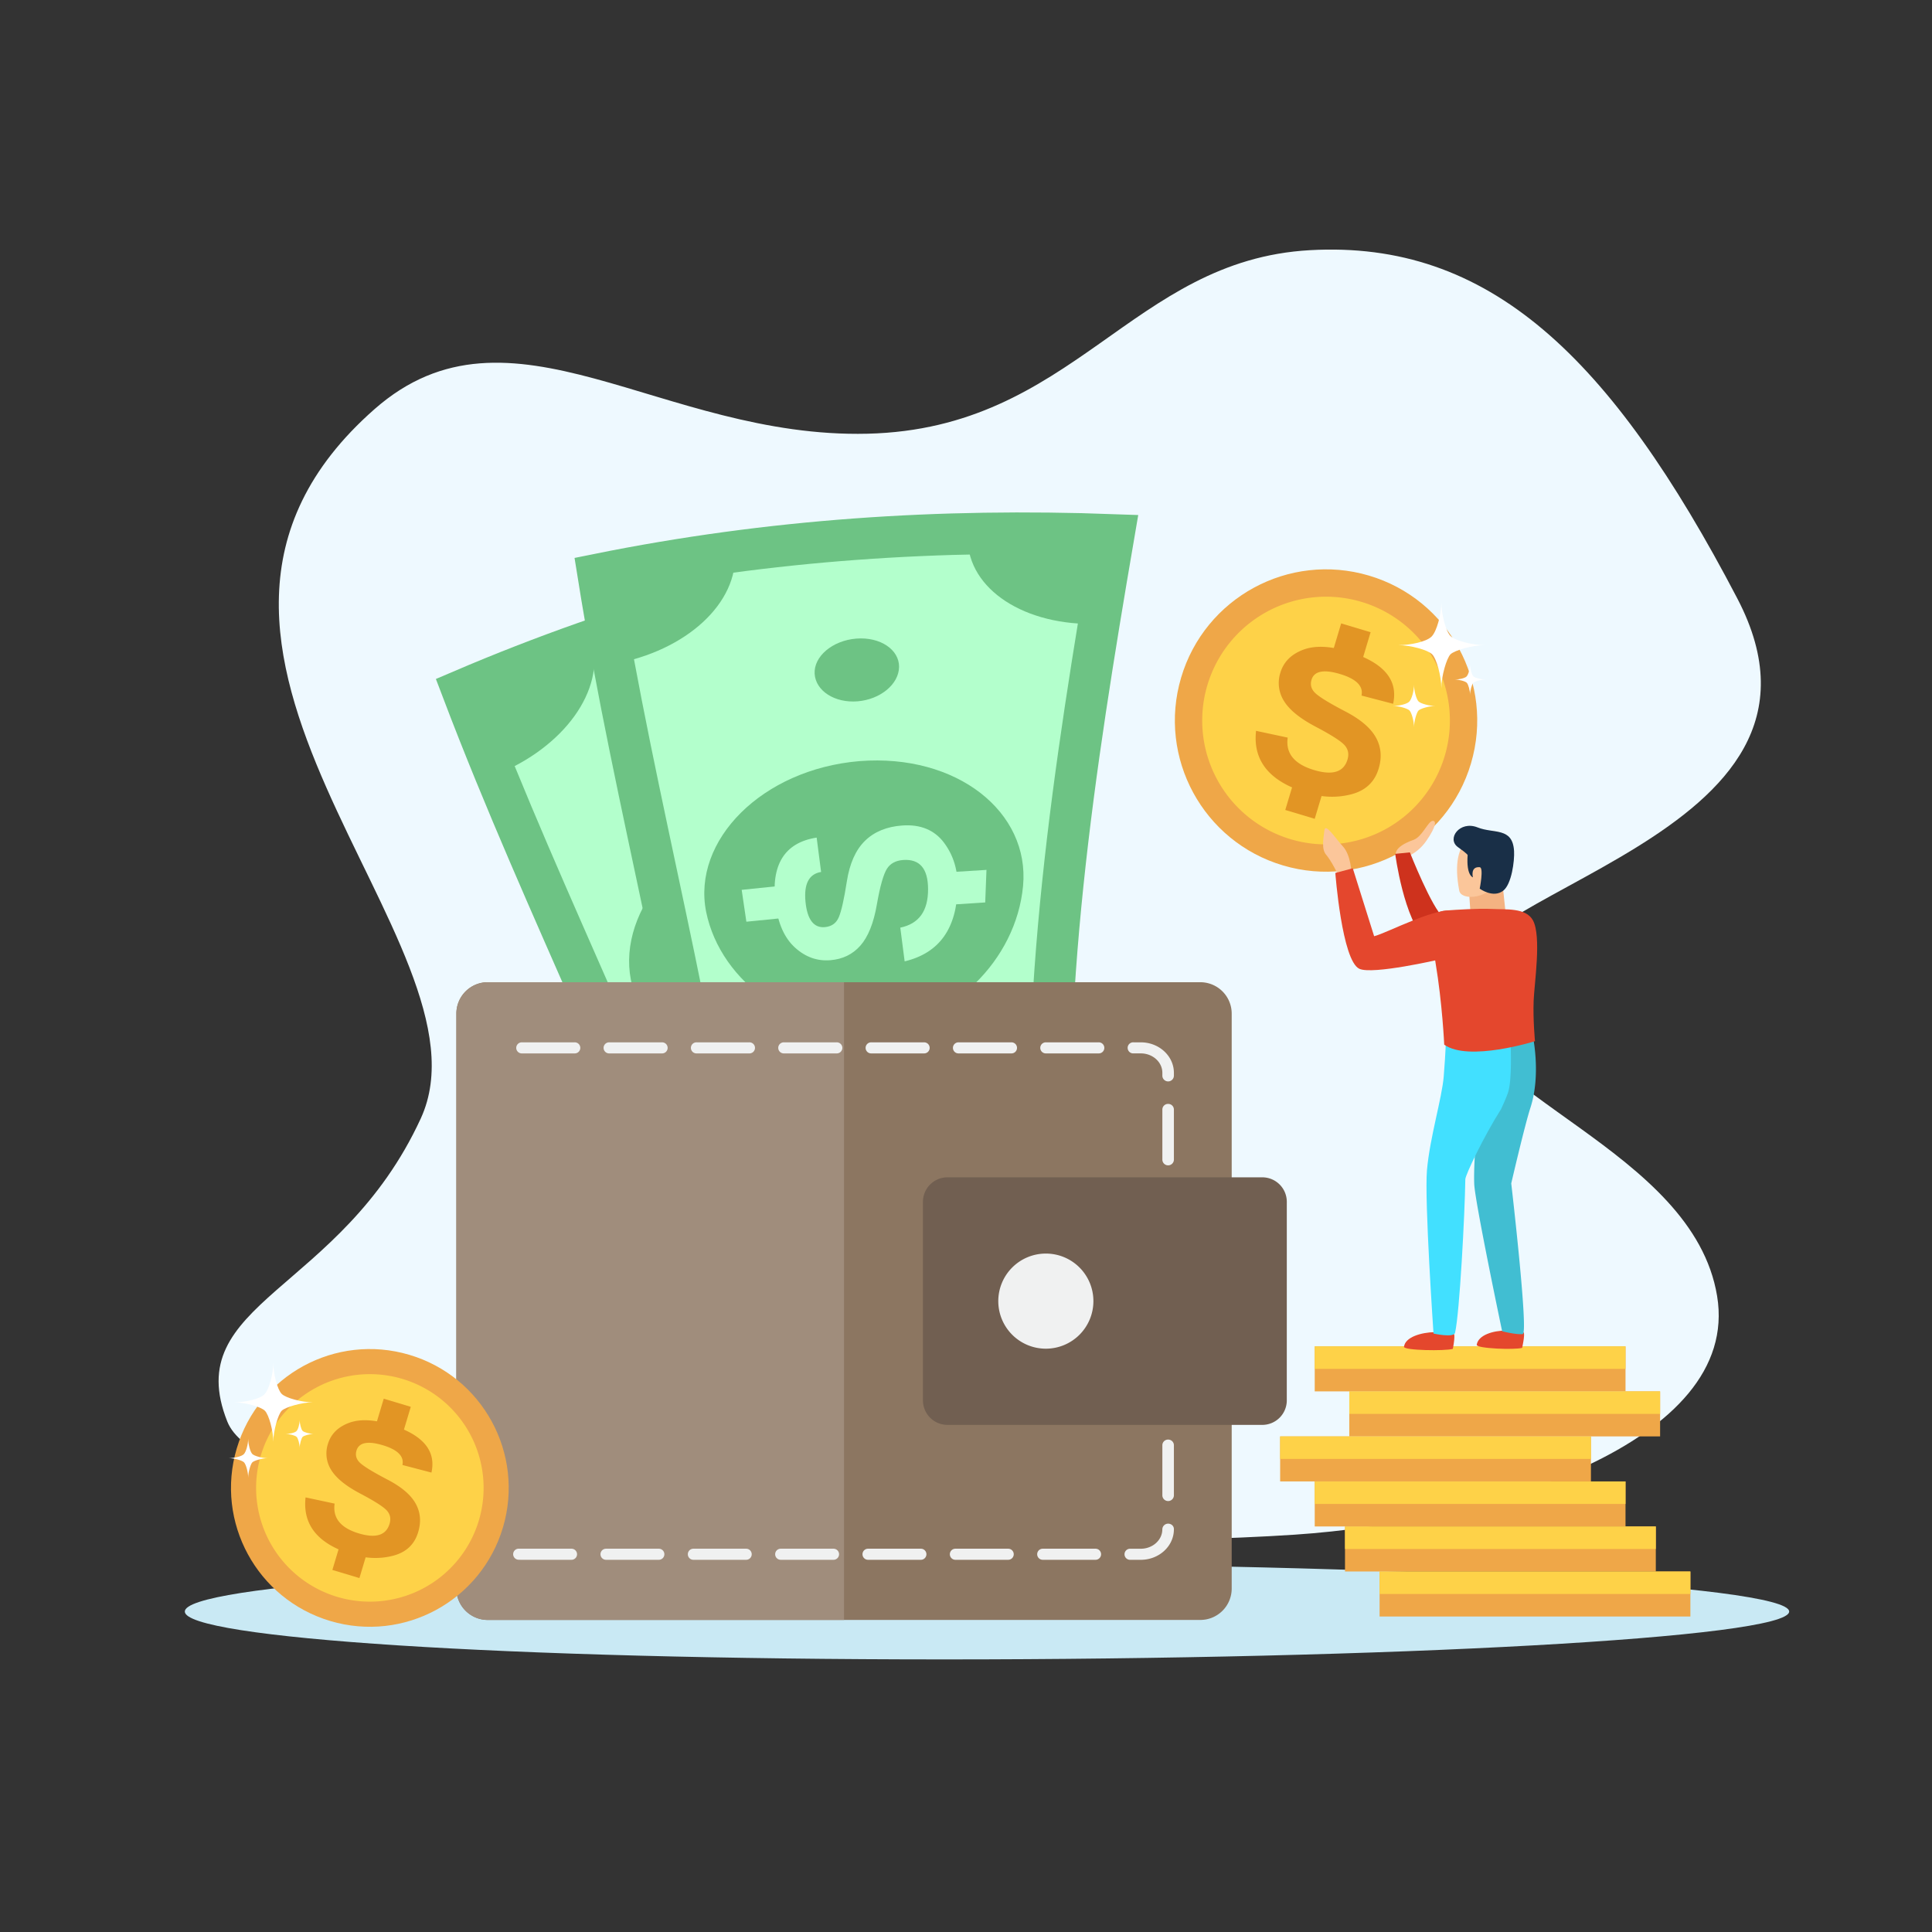 <svg id="Capa_1" data-name="Capa 1" xmlns="http://www.w3.org/2000/svg" viewBox="0 0 2600 2600"><rect x="0" y="0" width="2600" height="2600" fill="#333333" stroke="none"/><defs><style>.cls-1{fill:#eef9ff;}.cls-2,.cls-4{fill:#b3ffcc;}.cls-2{stroke:#6dc384;stroke-miterlimit:10;stroke-width:55.85px;}.cls-3{fill:#6dc384;}.cls-5{fill:#c9e9f4;}.cls-6{fill:#8c7661;}.cls-7{fill:#a08d7c;}.cls-8{fill:#f0f1f1;}.cls-9{fill:#715f51;}.cls-10{fill:#efa748;}.cls-11{fill:#fed248;}.cls-12{fill:#e29524;}.cls-13{fill:#fff;}.cls-14{fill:#fbc69a;}.cls-15{fill:#ce321d;}.cls-16{fill:#e4472d;}.cls-17{fill:#41bed2;}.cls-18{fill:#42e0ff;}.cls-19{fill:#f4b382;}.cls-20{fill:#192f47;}</style></defs><path class="cls-1" d="M1742.29,2065.3c259.64-17.36,601.18-123.9,568.52-321.2s-339.91-269.3-359.08-408.57,556.82-203.63,386.33-530.06-334.68-482.23-575.15-468.8-317.47,240.23-595.27,247-481-193.56-663.54-33.14c-364.19,320,170.37,719.69,62.15,954.68s-324.8,246.49-260.29,408S1400,2088.19,1742.29,2065.3Z"/><path class="cls-2" d="M1290.9,735.94c11.12,317.46,27.44,635.47,110.11,930.43-142.23,39.83-284.35,79.54-427.63,119.9C877.58,1496,736.57,1229.69,622.23,928.88,839.71,835.9,1060.26,775.05,1290.9,735.94Z"/><path class="cls-3" d="M1017.63,1103.56c126.62-36.77,238.6,20.59,249.73,119.82,11.13,99.83-56.56,201.43-157.21,230.33-100.44,28.42-214.45-19.27-253.3-109.58C818.5,1254,891.39,1141,1017.63,1103.56Z"/><path class="cls-3" d="M973.38,1786.27q57.15-16.08,114-32c-18.08-62.33-86.15-97.53-152.28-78.29C948.69,1712.35,961.54,1749.07,973.38,1786.27Z"/><path class="cls-4" d="M997.4,1260.1c-15.46,5.92-19.58,20.53-12.36,43.53s18.11,32.42,32.44,28.15c8.74-2.64,14-8.24,15.72-16.91s2-25.08.8-49.47,3.06-43.82,12.78-58.31,24.76-24.7,44.93-30.4c23.53-6.7,43.68-2.9,59.69,11.18s25.93,32.51,30.23,55.12c10.23,54.62-6.3,91.67-49.59,112q-7.49-21.58-15-43.23c23.55-10.23,32.17-29.6,26.06-58.41-5.68-27-19.26-37.62-40.84-31.51-9.55,2.76-15.89,8-18.9,15.9s-4.36,24.65-3.52,50-2.69,44.92-10.48,58.57-19.49,22.67-35.45,27.43q-25.5,7.55-50-6.85c-16.38-9.61-29-26.9-37.63-52.18-17.25-50-5.06-83.47,36-98.75Q989.83,1238.13,997.4,1260.1Z"/><path class="cls-4" d="M943.7,1290.78q6.88,20.65,13.79,41.21-22.37,6.91-45,14.1-7.44-20.31-14.89-40.69Q920.77,1298,943.7,1290.78Z"/><path class="cls-4" d="M1214.74,1212.15q3.54,21.67,7.25,43.24-22.38,6.1-44.58,12.29-4.26-21.48-8.4-43C1184.2,1220.45,1199.41,1216.28,1214.74,1212.15Z"/><path class="cls-3" d="M1394.27,1668.27q-15.26-56.85-28.17-114.33c-64.32,18-102.73,83.49-85.23,146Q1337.56,1684.12,1394.27,1668.27Z"/><path class="cls-3" d="M1279.94,737.86q-92.06,15.9-181.73,36.53c10.16,68.88,92.33,104.9,187.54,85C1283.81,818.82,1282,778.24,1279.94,737.86Z"/><path class="cls-3" d="M622.23,928.88q22.44,57.5,45.47,113.53c90.93-36.52,147.51-113.62,128.66-181.05Q708.71,891.93,622.23,928.88Z"/><path class="cls-3" d="M1131.24,1528.36c22.5-6.38,45.26,5.89,51,27.34s-7.12,43.72-29,49.91-44.67-6-51.14-27.19C1095.77,1557.2,1108.79,1534.79,1131.24,1528.36Z"/><path class="cls-3" d="M979.94,943c31.1-9,59.74,2.85,64.15,25.72s-15.93,47.95-45.29,56.59-58-2.13-64.11-24.57C928.74,978.24,948.9,952,979.94,943Z"/><path class="cls-2" d="M1498.88,719.84c-53.61,313.11-102.25,627.8-81.23,933.4-147.37,10.1-294.59,20.1-443.08,30.51C939.74,1380.1,855.8,1090.66,805,772.9,1036.79,726.05,1265.1,711.28,1498.88,719.84Z"/><path class="cls-3" d="M1156.62,1024.28c131.44-10.29,229.44,68.64,220.17,168.06-9.38,100-96.31,185.73-200.73,193.57-104.12,7.43-206.06-62.44-225.76-158.75C931.06,1131.14,1025.4,1035.25,1156.62,1024.28Z"/><path class="cls-3" d="M974.57,1683.75q59.22-4.12,118.17-8.2c-5.06-64.7-64.55-113-133.21-107.6C965.42,1606.35,970.54,1644.93,974.57,1683.75Z"/><path class="cls-4" d="M1105,1173.44c-16.35,2.66-23.34,16.12-21,40.11s11.15,35.42,26,34.15c9.09-.81,15.36-5.23,18.83-13.36s7.06-24.15,10.83-48.27,11.91-42.29,24.36-54.5,29.26-19.15,50.16-20.64c24.41-1.78,43.37,6,56.18,23.08s18.79,37.1,18.4,60.11c-1.09,55.55-24.79,88.48-71.32,99.64q-2.94-22.66-5.87-45.37c25.15-5.23,37.51-22.45,37.39-51.9-.08-27.58-11.22-40.75-33.59-39.15-9.9.76-17.19,4.64-21.73,11.73s-9.29,23.24-13.62,48.26-11.75,43.43-22.15,55.22-23.7,18.24-40.29,19.65q-26.49,2.21-47.59-16.88c-14.1-12.73-23-32.23-26.26-58.73-6.73-52.47,12-82.75,55.29-89.38Q1102,1150.39,1105,1173.44Z"/><path class="cls-4" d="M1046.18,1192.57q2.55,21.63,5.13,43.14-23.3,2.25-46.88,4.68-3.16-21.41-6.31-42.87Q1022.27,1194.94,1046.18,1192.57Z"/><path class="cls-4" d="M1327.55,1170.65q-.94,21.93-1.69,43.81-23.16,1.44-46.15,3,.19-21.89.52-43.84Q1303.83,1172.06,1327.55,1170.65Z"/><path class="cls-3" d="M1410.66,1653.73q-3.4-58.76-4.36-117.67c-66.63,4.51-117.55,60.88-113.13,125.69Q1351.9,1657.73,1410.66,1653.73Z"/><path class="cls-3" d="M1487.76,719.5c-62.25-2.09-123.91-2.53-185.36-1.16-4.05,69.52,69.08,121.47,166.36,121.32C1475.1,799.55,1481.55,759.45,1487.76,719.5Z"/><path class="cls-3" d="M805,772.9q10.29,60.84,21.46,120.39C922.87,876,993.93,812,989.17,742.17Q897.15,754.29,805,772.9Z"/><path class="cls-3" d="M1181.54,1463.3c23.32-1.67,43.12,15,44.39,37.14s-15.85,41.35-38.55,43-42.52-15-44.55-37C1141,1484.33,1158.25,1465,1181.54,1463.3Z"/><path class="cls-3" d="M1152.34,859.39c32.29-2.53,57.92,14.93,57.58,38.21s-25.34,43.72-55.84,46.21-56.33-13.86-57.78-37.08C1095,883.5,1120.11,862,1152.34,859.39Z"/><path class="cls-5" d="M2407.78,2168.74c0,35.59-540.68,64.42-1136.93,64.42s-1022.14-28.83-1022.14-64.42,426-64.44,1022.14-64.44S2407.78,2133.16,2407.78,2168.74Z"/><path class="cls-6" d="M1657.57,2137.8a42.26,42.26,0,0,1-42.25,42.25H656.44a42.26,42.26,0,0,1-42.28-42.25V1364.08a42.27,42.27,0,0,1,42.28-42.26h958.88a42.26,42.26,0,0,1,42.25,42.26Z"/><path class="cls-7" d="M656.44,1321.82a42.27,42.27,0,0,0-42.28,42.26V2137.8a42.26,42.26,0,0,0,42.28,42.25h479.43V1321.82Z"/><path class="cls-8" d="M702.58,1402.73H773.1a7.46,7.46,0,1,1,0,14.9H702.58a7.46,7.46,0,1,1,0-14.9Zm117.55,0h70.51a7.46,7.46,0,1,1,0,14.9H820.13a7.46,7.46,0,1,1,0-14.9Zm117.51,0h70.54a7.46,7.46,0,1,1,0,14.9H937.64a7.46,7.46,0,1,1,0-14.9Zm117.54,0h70.54a7.46,7.46,0,1,1,0,14.9h-70.54a7.46,7.46,0,1,1,0-14.9Zm117.56,0h70.52a7.46,7.46,0,1,1,0,14.9h-70.52a7.46,7.46,0,1,1,0-14.9Zm117.53,0h70.53a7.46,7.46,0,1,1,0,14.9h-70.53a7.46,7.46,0,1,1,0-14.9Zm117.53,0h70.51a7.46,7.46,0,1,1,0,14.9H1407.8a7.46,7.46,0,1,1,0-14.9Zm117.54,0h9.87c24.56,0,44.57,18.39,44.57,41v4.1a7.77,7.77,0,0,1-15.53,0v-4.1c0-14.41-13-26.12-29-26.12h-9.87a7.46,7.46,0,1,1,0-14.9Zm46.68,82.86a7.6,7.6,0,0,1,7.76,7.45v67.75a7.77,7.77,0,0,1-15.53,0V1493A7.62,7.62,0,0,1,1572,1485.59Zm0,112.93a7.61,7.61,0,0,1,7.76,7.47v67.75a7.77,7.77,0,0,1-15.53,0V1606A7.63,7.63,0,0,1,1572,1598.52Zm0,112.94a7.6,7.6,0,0,1,7.76,7.45v67.76a7.77,7.77,0,0,1-15.53,0v-67.76A7.62,7.62,0,0,1,1572,1711.46Zm0,112.94a7.6,7.6,0,0,1,7.76,7.45v67.76a7.77,7.77,0,0,1-15.53,0v-67.76A7.62,7.62,0,0,1,1572,1824.4Zm0,112.94a7.61,7.61,0,0,1,7.76,7.47v67.75a7.77,7.77,0,0,1-15.53,0v-67.75A7.62,7.62,0,0,1,1572,1937.34Zm0,113.13c4.29,0,7.76,3.14,7.76,7.25v.41c0,22.63-20,41-44.57,41h-14.15a7.46,7.46,0,1,1,0-14.91h14.15c16,0,29-11.71,29-26.11A7.8,7.8,0,0,1,1572,2050.47ZM698.3,2084.19h.52l70,0a7.46,7.46,0,1,1,0,14.91H700.36c-.87,0-1.7,0-2.57-.08a7.44,7.44,0,1,1,.51-14.88Zm117.55,0h70.5a7.46,7.46,0,1,1,0,14.91h-70.5a7.46,7.46,0,1,1,0-14.91Zm117.54,0h70.5a7.46,7.46,0,1,1,0,14.91h-70.5a7.46,7.46,0,1,1,0-14.91Zm117.53,0h70.52a7.46,7.46,0,1,1,0,14.91h-70.52a7.46,7.46,0,1,1,0-14.91Zm117.51,0H1239a7.46,7.46,0,1,1,0,14.91h-70.56a7.46,7.46,0,1,1,0-14.91Zm117.56,0h70.52a7.46,7.46,0,1,1,0,14.91H1286a7.46,7.46,0,1,1,0-14.91Zm117.54,0h70.52a7.46,7.46,0,1,1,0,14.91h-70.52a7.46,7.46,0,1,1,0-14.91Z"/><path class="cls-9" d="M1731.71,1884.55a33,33,0,0,1-33,33H1275.06a33,33,0,0,1-33-33V1617.32a33,33,0,0,1,33-32.93h423.67a33,33,0,0,1,33,32.93Z"/><path class="cls-8" d="M1471.45,1751a64,64,0,1,1-64-64A63.93,63.93,0,0,1,1471.45,1751Z"/><path class="cls-10" d="M676.9,2055.42c-29.32,98.95-133.28,155.41-232.21,126.11s-155.42-133.26-126.12-232.21,133.27-155.39,232.2-126.1S706.17,1956.47,676.9,2055.42Z"/><path class="cls-11" d="M644.52,2045.83A153.08,153.08,0,1,1,541.2,1855.57,153.08,153.08,0,0,1,644.52,2045.83Z"/><path class="cls-12" d="M541.59,1971.52q3.64-17.6-26.59-26.64T479.78,1952c-2,6.61-.18,12.38,5.47,17.3s17.73,12.26,36.3,21.92,31.13,20.32,37.7,32,7.77,24.51,3.5,38.68q-7.41,24.84-33.68,31.7t-54.9-1.72Q405,2071,411.22,2015.13l39.1,8.37q-4.11,29.09,32.59,40.1,34.43,10.28,41.37-13c2.06-6.89.83-12.84-3.75-17.87S504,2020.06,484.7,2009.9s-32.32-20.73-39-31.71a41.55,41.55,0,0,1-4.44-34.87q5.93-19.75,27.6-28.19t55.27,1.66q66.47,19.93,56.49,64.94Z"/><polygon class="cls-12" points="542.87 1926.32 506.51 1915.41 516.42 1882.33 552.81 1893.24 542.87 1926.32"/><rect class="cls-12" x="453.17" y="2082.81" width="34.55" height="38" transform="translate(-1677.89 1948.3) rotate(-73.3)"/><path class="cls-13" d="M367.79,1940.33c0-14.67,6.48-37,11.32-41.84s27.16-11.33,41.83-11.33c-14.67,0-36.26-5.74-41.83-11.32-5.85-5.84-11.32-27.14-11.32-41.83,0,15-5.66,36.16-12.08,42.55-6.57,6.6-26.79,10.6-41.08,10.6,14.67,0,36.32,5.83,41.82,11.33S367.79,1925.66,367.79,1940.33Z"/><path class="cls-13" d="M403.28,1948.57c0-5.23,2.3-13.17,4-14.89s9.68-4,14.9-4c-5.22,0-12.92-2.06-14.9-4s-4-9.67-4-14.9c0,5.36-2,12.88-4.3,15.16s-9.53,3.78-14.63,3.78c5.21,0,12.93,2.06,14.88,4S403.28,1943.34,403.28,1948.57Z"/><path class="cls-13" d="M334,1988.6c0-7.26,3.19-18.28,5.58-20.66s13.43-5.6,20.68-5.6c-7.25,0-17.92-2.85-20.68-5.59-2.89-2.89-5.58-13.43-5.58-20.68,0,7.44-2.8,17.87-6,21s-13.23,5.25-20.31,5.25c7.25,0,17.94,2.87,20.67,5.6S334,1981.34,334,1988.6Z"/><path class="cls-10" d="M1979.58,1027.4c-31.89,107.72-145.07,169.2-252.8,137.3s-169.18-145.08-137.29-252.79,145.08-169.2,252.79-137.31S2011.47,919.67,1979.58,1027.4Z"/><path class="cls-11" d="M1944.34,1017a166.66,166.66,0,1,1-112.49-207.13A166.65,166.65,0,0,1,1944.34,1017Z"/><path class="cls-12" d="M1832.27,936.06c2.64-12.77-7-22.43-28.94-29s-34.81-4-38.33,7.7c-2.14,7.19-.19,13.46,6,18.83s19.3,13.34,39.52,23.86,33.9,22.13,41,34.8,8.46,26.7,3.81,42.13q-8.08,27-36.68,34.51T1758.9,1067q-75.32-22.57-68.56-83.47l42.59,9.11q-4.48,31.67,35.48,43.65,37.44,11.2,45-14.15,3.36-11.25-4.07-19.46t-39-24.83q-31.53-16.61-42.44-34.52a45.32,45.32,0,0,1-4.85-38q6.47-21.51,30.07-30.7t60.16,1.82q72.36,21.69,61.51,70.69Z"/><polygon class="cls-12" points="1833.69 886.86 1794.1 874.98 1804.87 838.96 1844.49 850.83 1833.69 886.86"/><rect class="cls-12" x="1736.03" y="1057.21" width="37.61" height="41.36" transform="translate(217.95 2448.77) rotate(-73.29)"/><path class="cls-13" d="M1939.68,926.1c0-16,7.07-40.28,12.33-45.56s29.56-12.32,45.54-12.32c-16,0-39.47-6.25-45.54-12.32-6.36-6.36-12.33-29.58-12.33-45.55,0,16.38-6.17,39.37-13.11,46.32-7.19,7.18-29.19,11.55-44.75,11.55,16,0,39.54,6.33,45.53,12.32S1939.68,910.12,1939.68,926.1Z"/><path class="cls-13" d="M1978.32,935.07c0-5.69,2.52-14.34,4.39-16.21s10.52-4.4,16.21-4.4c-5.69,0-14.05-2.23-16.21-4.38s-4.39-10.52-4.39-16.21c0,5.82-2.2,14-4.67,16.49s-10.39,4.1-15.92,4.1c5.67,0,14.08,2.26,16.2,4.4S1978.32,929.38,1978.32,935.07Z"/><path class="cls-13" d="M1902.91,978.65c0-7.9,3.5-19.9,6.1-22.5s14.6-6.1,22.5-6.1c-7.9,0-19.5-3.08-22.5-6.08s-6.1-14.61-6.1-22.51c0,8.09-3,19.46-6.48,22.89s-14.4,5.7-22.1,5.7c7.9,0,19.54,3.13,22.5,6.1S1902.91,970.75,1902.91,978.65Z"/><rect class="cls-10" x="1769.29" y="1811.86" width="418.26" height="60.6"/><rect class="cls-11" x="1769.29" y="1811.86" width="418.26" height="30.3"/><rect class="cls-10" x="1815.84" y="1872.46" width="418.26" height="60.59"/><rect class="cls-11" x="1815.84" y="1872.46" width="418.26" height="30.3"/><rect class="cls-10" x="1722.75" y="1933.05" width="418.26" height="60.59"/><rect class="cls-11" x="1722.75" y="1933.05" width="418.26" height="30.3"/><rect class="cls-10" x="1769.29" y="1993.65" width="418.26" height="60.59"/><rect class="cls-11" x="1769.29" y="1993.65" width="418.26" height="30.3"/><rect class="cls-10" x="1810.05" y="2054.24" width="418.26" height="60.6"/><rect class="cls-11" x="1810.05" y="2054.24" width="418.26" height="30.3"/><rect class="cls-10" x="1856.59" y="2114.84" width="418.26" height="60.59"/><rect class="cls-11" x="1856.59" y="2114.84" width="418.26" height="30.3"/><path class="cls-14" d="M1886.17,1155.47s19.76-4.06,33.4-24,13.36-26.77,8.65-26.78c-6.37,0-14,21.4-26.11,25.64-28.07,9.79-23.62,20.68-23.62,20.68Z"/><path class="cls-15" d="M1919.7,1266.67c20,18.95,93.12,22.26,131.64,13.37,23.34-5.38-19.3-46.49-19.3-46.49s-73.51,13.93-89.26,1.44-45.43-87.91-45.43-87.91l-19.72,2S1889,1237.65,1919.7,1266.67Z"/><path class="cls-14" d="M1818.73,1175.35s-.42-24.14-11.37-36.11-23.85-32.5-25.07-21.67-4.21,25.15,2.38,32.73,16.26,26.34,16.71,29.67S1818.73,1175.35,1818.73,1175.35Z"/><path class="cls-16" d="M2048.44,1793.38s-16.58-2.72-21.51-2.75c-17.26-.09-37.73,5.91-39.61,19.18-.71,5,51.35,7,61.1,4.08C2048.42,1813.89,2054.29,1788.39,2048.44,1793.38Z"/><path class="cls-16" d="M1954.33,1795s-17.86-2.36-23.13-2.29c-18.46.26-40.28,6.64-41.75,19.76-.55,4.91,55.39,5.85,65.7,2.77C1955.15,1815.25,1960.38,1790,1954.33,1795Z"/><path class="cls-17" d="M2033.77,1592.57s18.17-78.37,25.73-101.53c15.09-46.23,2.73-99.69,2.73-99.69l-79.36-11.26c-1,13.61-2.77,27.09-4.31,40.9-2.07,18.81.89,37.66-1.72,56.39A31.54,31.54,0,0,1,1981,1500c2.57-3.82,8.55-8.51,9.25-9.6,0,0-7.58,67.72-6.31,102.76.87,23.92,37.58,198.42,37.58,198.42s19.77,4.93,27.73,3.72S2033.77,1592.57,2033.77,1592.57Z"/><path class="cls-18" d="M2029.36,1470.6c5.8-18.06,3.59-57.35,3.48-78.63,0-5.3-6.95-8.32-8.59-13.47l-79.12,13.27c1,9.37.48,21.46-2.22,56.67-2.2,28.68-18.8,82.62-22.56,126.3-3.53,41,8.81,219.9,8.81,219.9s27.31,6.11,29-1.11c6.13-26.67,13.1-159.16,13.81-206.55.09-5.7,24.09-56.43,48.19-94.56C2020.13,1492.42,2027.23,1477.26,2029.36,1470.6Z"/><polygon class="cls-19" points="1979.74 1241.12 1976.94 1199.39 2021.03 1179.93 2027.53 1241.12 1979.74 1241.12"/><path class="cls-16" d="M1935.15,1242.65s-12.34-15.64,11.09-17.34c13-1,43.46-3,61.29-2.08,18.5,1,46-2.1,55.46,15.38,11.63,21.5,1.85,84.73.93,108-1,25.76,1.8,54.55,1.8,54.55s-89.38,28.17-122.16,4.68c0,0-2.49-55.45-11.69-110.25C1924.9,1254.17,1935.15,1242.65,1935.15,1242.65Z"/><path class="cls-14" d="M1963.83,1198.8c2.56,13.33,41.68,13.26,58.67-21.47s7.5-57.42-11.94-58.61S1949.27,1123.32,1963.83,1198.8Z"/><path class="cls-20" d="M1975.07,1150.71s.34-1.22-13-10.66c-15.65-11.11,2.29-36.2,26.49-26.52,21.78,8.7,47.12-.72,49,31.84.75,13.16-3.26,44.4-14.55,53.26-13.51,10.61-31.67-2.71-31.67-2.71s5.67-28.38,0-28.87c-13-1.14-9.18,13.6-9.18,13.6S1973.09,1178.43,1975.07,1150.71Z"/><path class="cls-16" d="M1820.51,1168.47l-23.48,6.31s8.83,118.21,32.36,129c18,8.24,107.69-12.56,107.69-12.56s41.1-54.33,21.31-64.23-93,29.25-109.14,32.92Z"/></svg>
